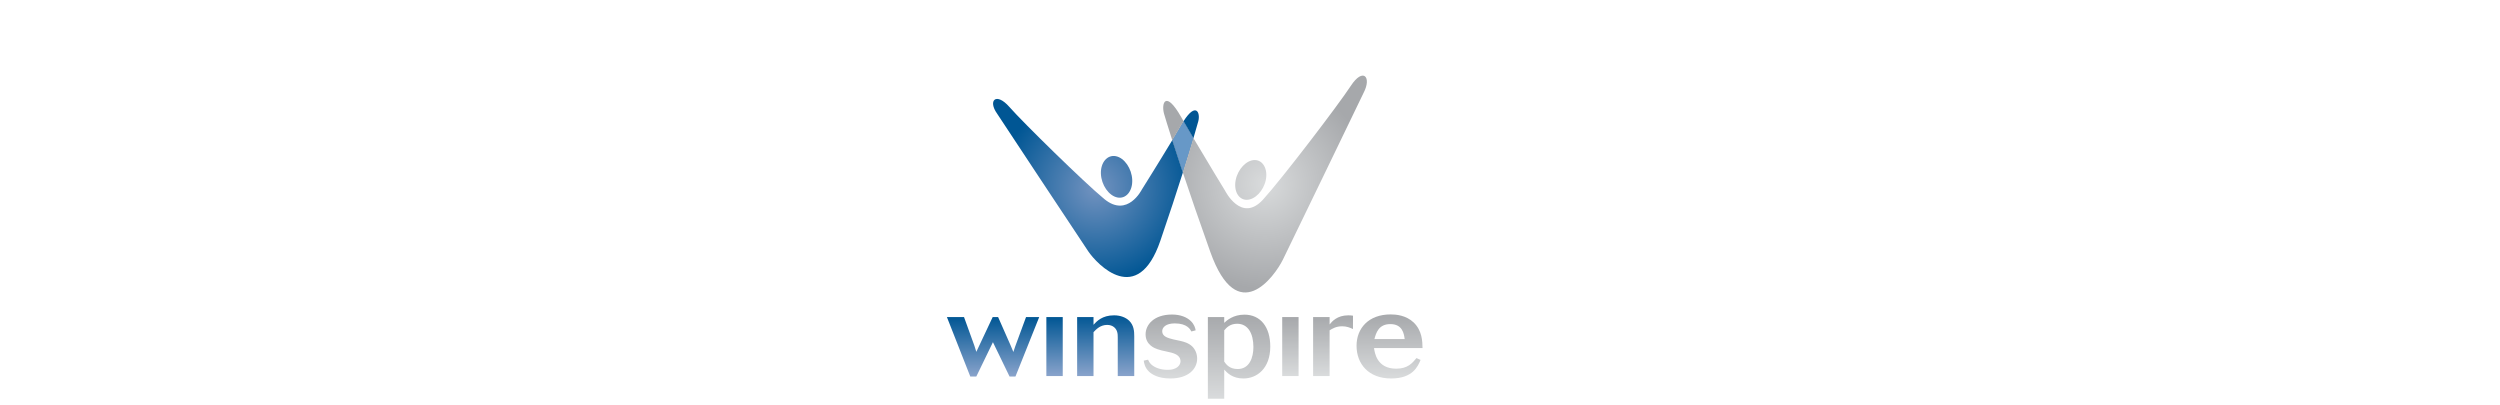 <?xml version="1.0" encoding="utf-8"?>
<!-- Generator: Adobe Illustrator 15.0.2, SVG Export Plug-In . SVG Version: 6.00 Build 0)  -->
<!DOCTYPE svg PUBLIC "-//W3C//DTD SVG 1.0//EN" "http://www.w3.org/TR/2001/REC-SVG-20010904/DTD/svg10.dtd">
<svg version="1.0" id="Layer_1" xmlns="http://www.w3.org/2000/svg" xmlns:xlink="http://www.w3.org/1999/xlink" x="0px" y="0px"
	 width="957.981px" height="155.292px" viewBox="0 0 957.981 155.292" enable-background="new 0 0 957.981 155.292"
	 xml:space="preserve">
<path fill="#808184" d="M453.524,46.44c-0.287,0.449-0.584,0.935-0.894,1.471c-0.99,1.716-2.173,3.711-3.433,5.808
	c1.092,3.413,2.447,7.569,4.065,12.413c1.712-5.412,3.063-9.85,4.054-13.187C455.961,50.65,454.663,48.426,453.524,46.44z"/>
<path fill="#6798C7" d="M453.524,46.44c-0.287,0.449-0.584,0.935-0.894,1.471c-0.99,1.716-2.173,3.711-3.433,5.808
	c1.092,3.413,2.447,7.569,4.065,12.413c1.712-5.412,3.063-9.85,4.054-13.187C455.961,50.65,454.663,48.426,453.524,46.44z"/>
<radialGradient id="SVGID_1_" cx="452.826" cy="207.781" r="20.829" gradientTransform="matrix(1.935 0 0 1.935 -391.556 -331.571)" gradientUnits="userSpaceOnUse">
	<stop  offset="0" style="stop-color:#D9DBDC"/>
	<stop  offset="1" style="stop-color:#A6A8AB"/>
</radialGradient>
<path fill="url(#SVGID_1_)" d="M452.631,47.912c-0.99,1.716-2.173,3.711-3.433,5.808c-1.662-5.182-2.714-8.635-3.128-10.07
	c-1.149-4,0.515-9.456,6.611,1.312c0.269,0.474,0.552,0.971,0.843,1.479C453.237,46.89,452.94,47.375,452.631,47.912z
	 M517.625,32.892c-4.646,7.134-26.371,35.609-33.646,43.588c-8.309,9.111-14.537-3.405-14.537-3.405s-6.531-10.661-12.124-20.129
	c-0.99,3.337-2.342,7.775-4.054,13.187c2.763,8.284,6.281,18.549,10.523,30.418c10.484,29.351,24.688,9.212,27.76,3.032
	c3.073-6.185,30.962-63.989,30.962-63.989C525.758,29.401,522.275,25.757,517.625,32.892z M477.721,76.565
	c3.146,0,6.488-3.441,7.33-7.616c0.846-4.179-1.107-7.622-4.256-7.622c-3.144,0-6.436,3.443-7.277,7.622
	C472.672,73.124,474.573,76.565,477.721,76.565z"/>
<radialGradient id="SVGID_2_" cx="419.346" cy="208.56" r="19.052" gradientTransform="matrix(1.935 0 0 1.935 -391.556 -331.571)" gradientUnits="userSpaceOnUse">
	<stop  offset="0" style="stop-color:#7393C0"/>
	<stop  offset="1" style="stop-color:#005694"/>
</radialGradient>
<path fill="url(#SVGID_2_)" d="M457.317,52.946c-1.356-2.295-2.654-4.52-3.793-6.505c4.777-7.465,6.51-3.241,5.653,0.017
	C458.907,47.48,458.283,49.692,457.317,52.946z M437.539,72.64c0,0-5.484,10.945-14.364,3.637
	c-7.774-6.399-31.274-29.456-36.365-35.273c-5.091-5.817-8.364-2.547-4.728,2.545c0,0,31.456,47.637,34.911,52.729
	c3.454,5.09,18.91,21.456,27.638-4.001c3.493-10.19,6.374-19.006,8.632-26.143c-1.618-4.844-2.974-9-4.065-12.413
	C444.029,62.315,437.539,72.64,437.539,72.64z M428.185,75.673c3.273,0.646,5.842-2.398,5.677-6.729
	c-0.162-4.338-2.996-8.445-6.271-9.093c-3.275-0.644-5.898,2.388-5.734,6.725C422.018,70.91,424.913,75.029,428.185,75.673z"/>
<g>
	<linearGradient id="SVGID_3_" gradientUnits="userSpaceOnUse" x1="380.532" y1="144.279" x2="380.532" y2="121.498">
		<stop  offset="0" style="stop-color:#89A3CB"/>
		<stop  offset="1" style="stop-color:#005694"/>
	</linearGradient>
	<path fill="url(#SVGID_3_)" d="M362.847,121.498h6.556l3.961,10.951c0.33,1.015,0.424,1.277,0.754,2.382l6.273-13.333h2.076
		l4.811,10.906c0.47,1.06,0.518,1.281,1.037,2.472l0.707-2.119l4.151-11.259h5.045l-9.102,22.782h-2.263l-6.369-13.156
		l-6.366,13.156h-2.311L362.847,121.498z"/>
	<linearGradient id="SVGID_4_" gradientUnits="userSpaceOnUse" x1="404.095" y1="144.102" x2="404.095" y2="121.498">
		<stop  offset="0" style="stop-color:#89A3CB"/>
		<stop  offset="1" style="stop-color:#005694"/>
	</linearGradient>
	<path fill="url(#SVGID_4_)" d="M400.959,121.498h6.272v22.605h-6.272V121.498z"/>
	<linearGradient id="SVGID_5_" gradientUnits="userSpaceOnUse" x1="423.692" y1="144.102" x2="423.692" y2="120.836">
		<stop  offset="0" style="stop-color:#89A3CB"/>
		<stop  offset="1" style="stop-color:#005694"/>
	</linearGradient>
	<path fill="url(#SVGID_5_)" d="M434.634,144.103h-6.319v-14.655c0-0.751,0-1.548-0.237-2.298c-0.377-1.281-1.556-2.646-3.819-2.646
		c-2.595,0-4.151,1.632-5.235,2.78v16.819h-6.274v-22.605h6.274v2.958c1.227-1.324,3.302-3.62,7.875-3.62
		c2.5,0,4.528,0.84,5.802,2.076c1.792,1.763,1.933,4.016,1.933,5.915V144.103z"/>
	<linearGradient id="SVGID_6_" gradientUnits="userSpaceOnUse" x1="448.504" y1="145.03" x2="448.504" y2="120.528">
		<stop  offset="0" style="stop-color:#D9DBDC"/>
		<stop  offset="1" style="stop-color:#A6A8AB"/>
	</linearGradient>
	<path fill="url(#SVGID_6_)" d="M439.921,137.833c0.282,0.575,0.565,1.193,1.226,1.81c1.32,1.236,3.584,2.074,6.225,2.074
		c0.755,0,1.556-0.042,2.357-0.308c2.642-0.792,2.642-2.87,2.642-3.001c0-0.353-0.094-0.707-0.235-1.105
		c-0.708-1.456-2.264-2.03-5.329-2.648c-1.086-0.219-2.169-0.441-3.254-0.837c-0.943-0.31-4.575-1.589-4.575-5.696
		c0-3.617,3.112-7.593,10.14-7.593c3.206,0,5.659,1.015,7.168,2.472c1.415,1.368,1.698,2.694,1.887,3.577l-1.65,0.441
		c-0.425-0.795-1.604-3.092-6.367-3.092c-3.442,0-4.811,1.546-4.811,3.002c0,2.031,2.169,2.605,4.292,3.135
		c0.895,0.176,1.791,0.355,2.688,0.573c1.321,0.311,3.16,0.795,4.527,2.121c1.133,1.105,1.886,2.78,1.886,4.678
		c0,3.929-3.348,7.596-10.278,7.596c-4.719,0-7.124-1.634-8.16-2.605c-1.604-1.546-1.886-3.18-2.028-4.239L439.921,137.833z"/>
	<linearGradient id="SVGID_7_" gradientUnits="userSpaceOnUse" x1="474.8" y1="152.8" x2="474.8" y2="120.573">
		<stop  offset="0" style="stop-color:#D9DBDC"/>
		<stop  offset="1" style="stop-color:#A6A8AB"/>
	</linearGradient>
	<path fill="url(#SVGID_7_)" d="M469.114,123.706c0.991-0.928,3.445-3.133,7.735-3.133c6.134,0,9.907,4.677,9.907,12.229
		c0,8.342-5.05,12.229-10.282,12.229c-4.244,0-6.226-2.163-7.36-3.399V152.8h-6.271v-31.303h6.271V123.706z M469.114,138.584
		c0.755,1.059,2.029,2.825,5.144,2.825c4.526,0,6.037-4.37,6.037-8.433c0-5.121-2.028-8.917-6.226-8.917
		c-2.784,0-4.104,1.546-4.955,2.517V138.584z"/>
	<linearGradient id="SVGID_8_" gradientUnits="userSpaceOnUse" x1="494.469" y1="144.102" x2="494.469" y2="121.498">
		<stop  offset="0" style="stop-color:#D9DBDC"/>
		<stop  offset="1" style="stop-color:#A6A8AB"/>
	</linearGradient>
	<path fill="url(#SVGID_8_)" d="M491.333,121.498h6.272v22.605h-6.272V121.498z"/>
	<linearGradient id="SVGID_9_" gradientUnits="userSpaceOnUse" x1="510.812" y1="144.102" x2="510.812" y2="120.836">
		<stop  offset="0" style="stop-color:#D9DBDC"/>
		<stop  offset="1" style="stop-color:#A6A8AB"/>
	</linearGradient>
	<path fill="url(#SVGID_9_)" d="M509.494,124.324c0.941-1.148,2.874-3.488,7.168-3.488c0.613,0,1.226,0.045,1.791,0.132v5.121
		c-1.178-0.528-2.407-1.058-4.148-1.058c-2.312,0-3.727,0.885-4.811,1.547v17.525h-6.322v-22.605h6.322V124.324z"/>
	<linearGradient id="SVGID_10_" gradientUnits="userSpaceOnUse" x1="532.463" y1="145.03" x2="532.463" y2="120.483">
		<stop  offset="0" style="stop-color:#D9DBDC"/>
		<stop  offset="1" style="stop-color:#A6A8AB"/>
	</linearGradient>
	<path fill="url(#SVGID_10_)" d="M544.348,137.922c-1.037,2.472-2.97,7.108-11.271,7.108c-8.678,0-13.254-5.609-13.254-12.538
		c0-6.624,4.531-12.009,13.066-12.009c2.076,0,5.846,0.31,8.772,3.046c3.347,3.179,3.396,7.372,3.443,9.846h-18.582
		c0.234,1.677,1.035,7.903,8.489,7.903c4.386,0,6.129-2.078,7.78-4.062L544.348,137.922z M538.265,129.932
		c-0.283-2.033-0.801-5.74-5.519-5.74c-4.525,0-5.471,3.488-6.082,5.74H538.265z"/>
</g>
</svg>
